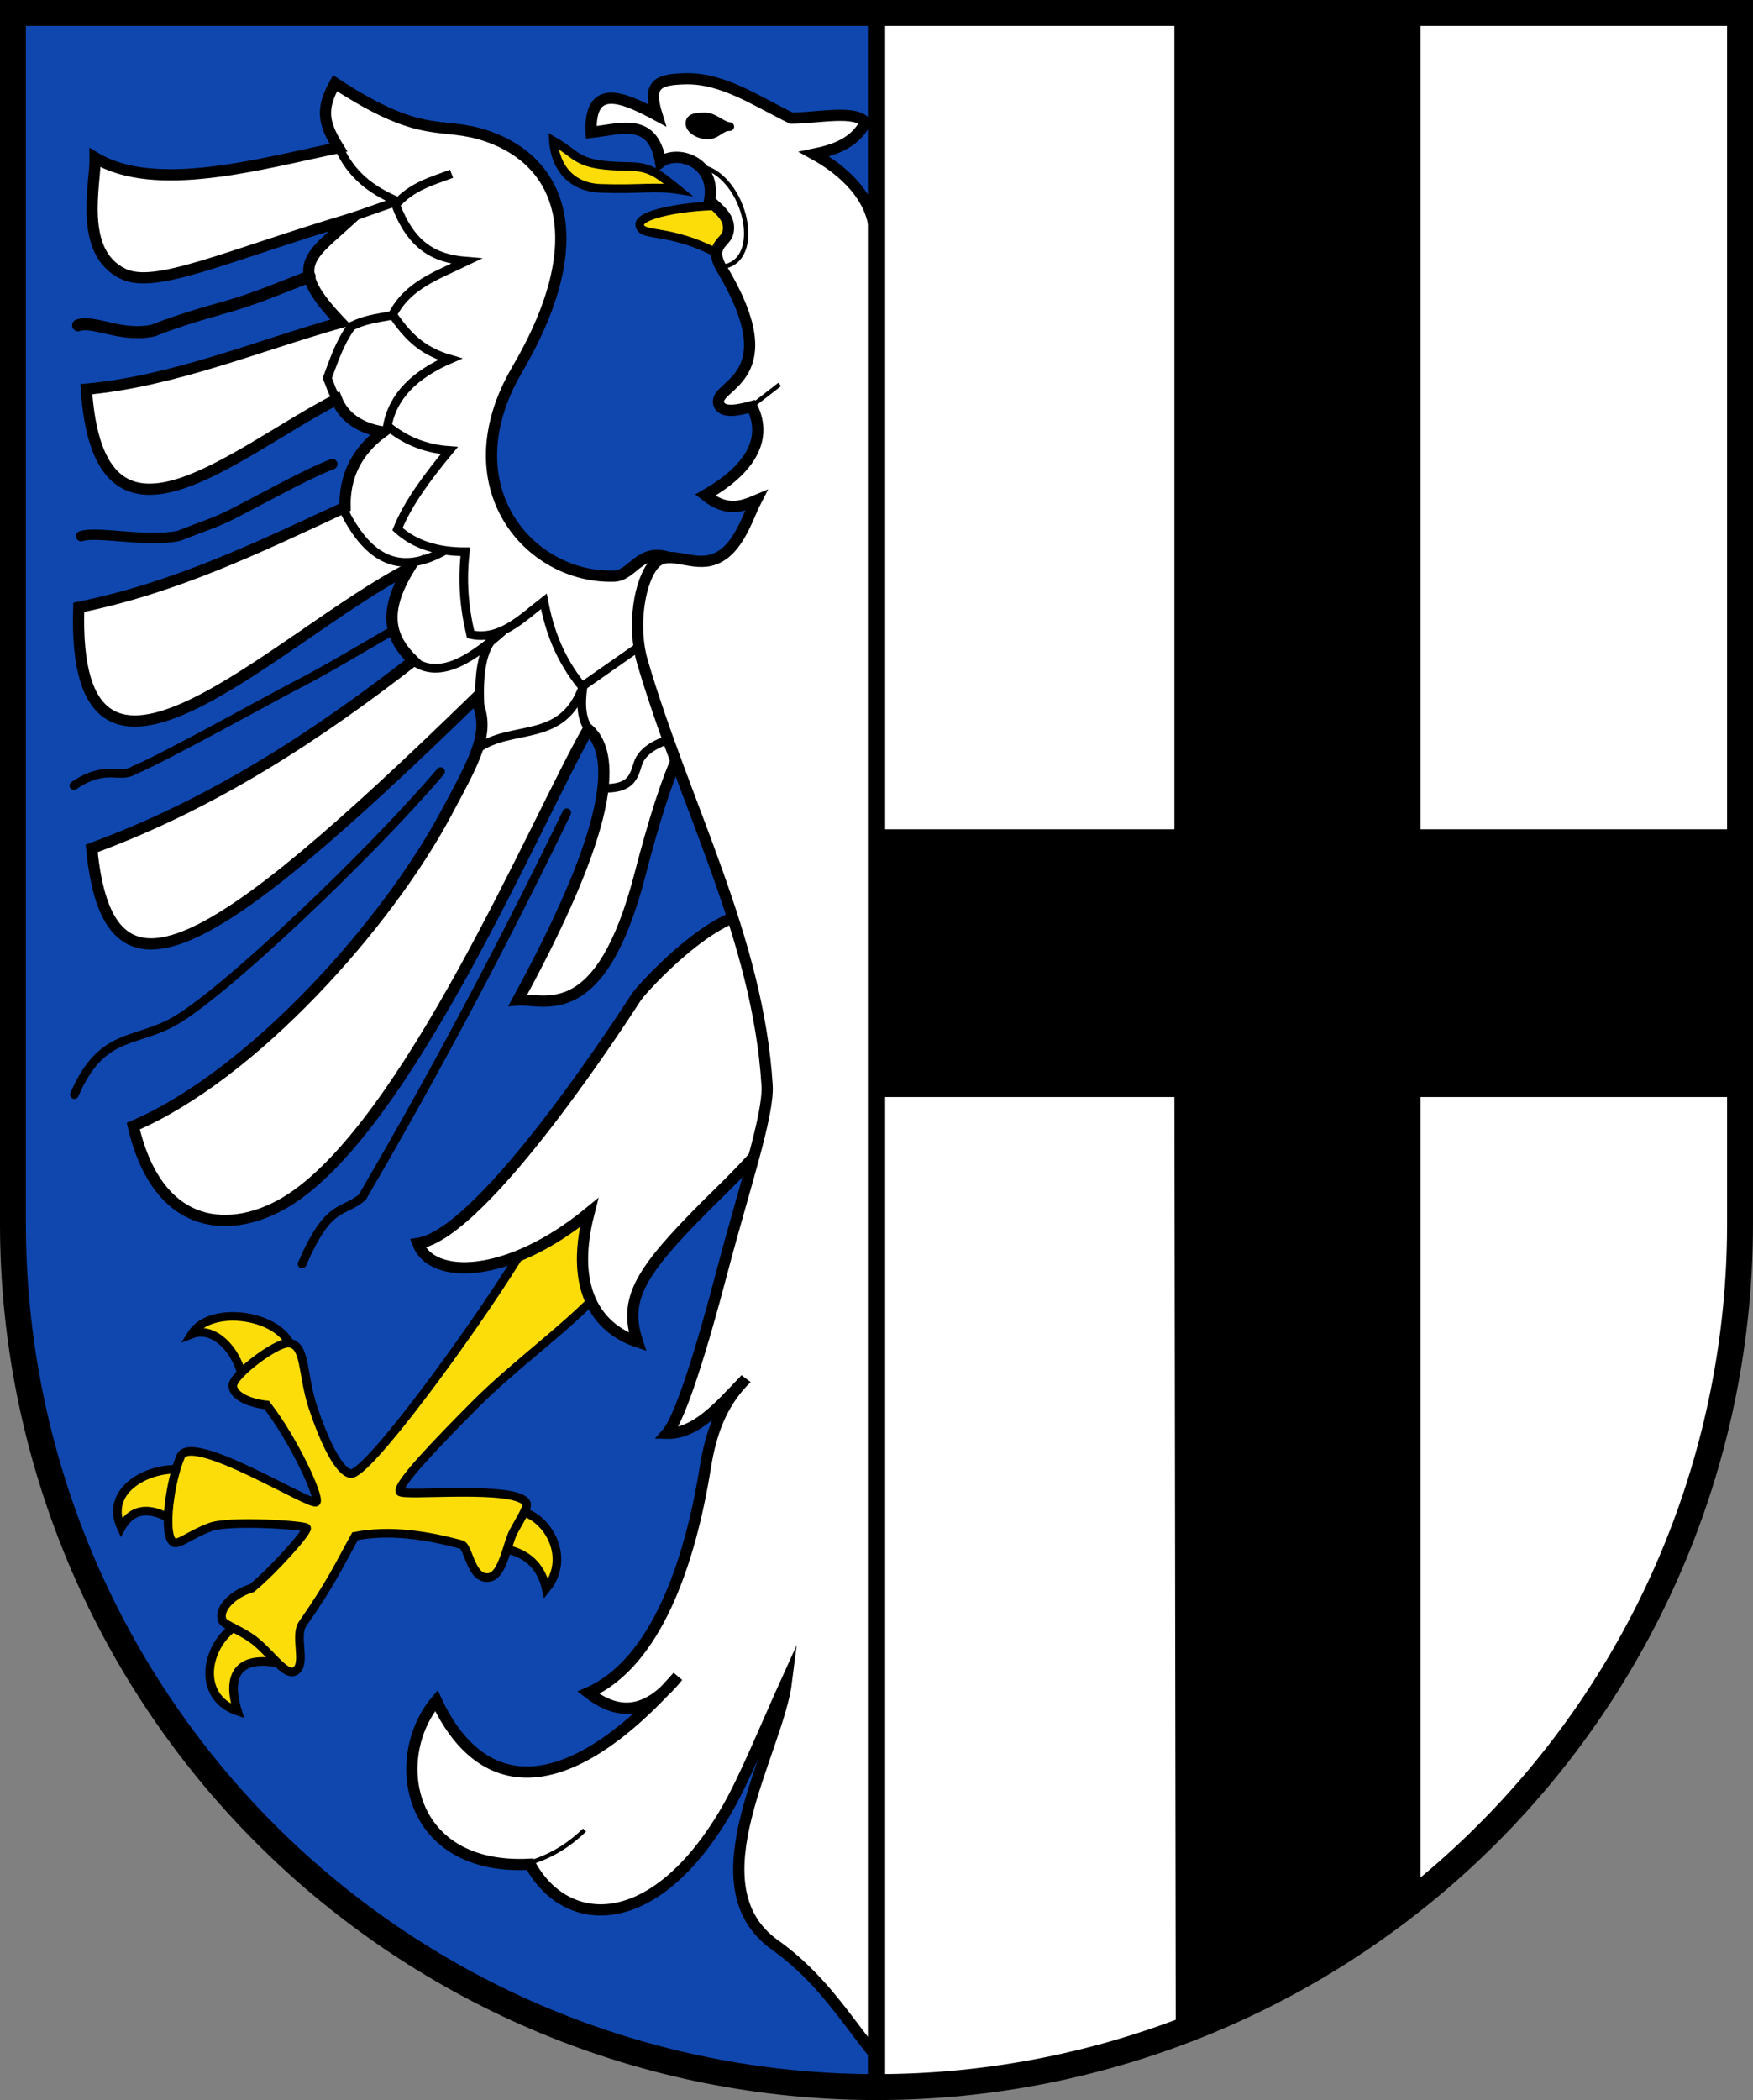 <?xml version="1.0" encoding="UTF-8"?>
<!-- Created with Inkscape (http://www.inkscape.org/) -->
<svg width="203mm" height="243.12mm" version="1.1" viewBox="0 0 203 243.12" xmlns="http://www.w3.org/2000/svg">
 <rect x="0" y="0" width="203" height="243.12" fill="#808080" stroke="none"/>
 <title>Wappen der ehemaligen Gemeinde Hachen</title>
 <g transform="translate(124.18 -27.274)">
  <g>
   <path d="m-122.68 28.774v140.18c-3e-5 26.505 10.536 51.925 29.289 70.667 18.754 18.742 44.189 29.271 70.71 29.271 26.522 3e-5 51.957-10.529 70.711-29.271s29.289-44.162 29.289-70.667l-1.1e-4 -140.18z" fill="#800000"/>
   <path d="m-122.68 28.774 2.1e-4 133.24c-3e-5 26.503 10.536 51.921 29.289 70.662 18.754 18.741 44.189 29.269 70.71 29.269 26.522 2e-5 51.957-10.528 70.711-29.269 18.754-18.741 29.289-44.159 29.289-70.662l-7.9e-4 -133.24z" fill="#008000"/>
   <path d="m-26.851 28.774-95.827 0.172v124.83c-3e-5 26.522 10.536 51.957 29.289 70.71 18.754 18.754 44.189 29.29 70.71 29.29 26.522 2e-5 51.957-10.536 70.711-29.289s29.289-44.189 29.289-70.711v-125z" fill="#800080"/>
   <path d="m-122.69 28.774h100v240.08c-55.002 0-100-45.002-100-100.07z" fill="#0f47af"/>
   <path d="m-22.683 28.774h100v144.93c-0.436 35.512-31.965 95.078-100 95.078z" fill="#fff"/>
  </g>
  <path d="m12.318 28.774v95.004h-35.001v30.001h35.001l0.159 109.21c7.323-3.115 19.869-10.778 27.342-16.706l-3e-5 -92.504h37.502l-0.593-30.001h-36.909v-95.004z" fill-rule="evenodd" stroke="#000" stroke-width="1"/>
  <g fill="#fcdd09" fill-rule="evenodd" stroke="#000">
   <path d="m-39.183 51.163c-3.964-0.343-11.074 0.71-10.915 2.151 0.181 1.634 3.876-0.022 10.935 4.401"/>
   <path d="m-66.247 202.6c3.767-2.161 8.978 4.112 5.321 8.594-1.008-4.435-4.723-4.713-6.976-4.877"/>
   <path d="m-100.82 198.08c-3.767-2.161-11.725 0.817-9.319 6.03 2.103-3.739 5.802-0.946 7.281-0.056"/>
   <path d="m-94.667 214.63c-5.109 0.785-7.718 8.763-2.006 10.736-1.662-5.376 1.364-6.431 5.462-5.377"/>
   <path d="m-90.235 184.37c-0.041-4.704-9.378-6.399-11.735-2.655 2.858-1.095 5.792 2.567 5.972 5.961"/>
   <path d="m-56.478 162.74-7.853 10.338c-5.502 8.847-17.428 25.079-19.25 24.792-1.363-0.215-3.042-3.711-4.362-7.667-1.276-3.821-0.787-7.275-2.802-7.439-1.431-0.116-6.469 3.688-6.474 4.92-0.004 1.228 2.079 2.072 3.916 2.239 3.3 4.28 6.155 10.675 5.751 11.226-0.481 0.656-14.426-8.153-15.709-5.265-1.184 2.666-2.117 9.03-0.863 9.926 0.566 0.405 1.941-0.881 4.313-1.752 2.234-0.821 11.051-0.215 11.138 0.112 0.124 0.469-3.845 4.896-6.343 6.961-2.052 0.594-3.988 2.344-3.41 3.742 0.225 0.546 2.45 1.213 4.047 2.601 2.009 1.745 3.437 4.016 4.498 3.182 1.158-0.91-0.223-4.002 0.746-5.392 3.382-4.854 4.243-6.842 6.073-10.144 4.102-0.783 8.275-0.117 12.305 0.963 0.885 0.237 1.087 4.263 3.318 3.785 1.498-0.321 2.021-3.988 2.738-5.301 0.844-1.544 1.667-2.817 1.491-3.244-0.912-2.218-14.499-0.736-14.673-1.381-0.25-0.925 4.566-5.876 8.59-9.934 4.707-4.747 10.386-8.694 14.706-13.276l5.878-8.294z"/>
  </g>
  <g stroke="#000">
   <g>
    <path d="m-50.47 142.67c0.609-0.915 8.963-10.201 14.321-9.817l4.209 17.61c1.314 5.496-6.929 12.809-10.58 16.48-7.528 7.569-9.49 10.71-7.834 15.679-3.991-1.329-8.089-5.332-5.621-14.942-9.45 7.739-18.245 7.776-19.822 3.545 7.788-1.109 24.722-27.646 25.327-28.556z" fill="#fff" fill-rule="evenodd" stroke-width="1.3"/>
    <path d="m-64.293 70.066c-7.864 13.43 1.312 24.184 11.209 23.909 2.268-0.063 3.027-3.54 6.72-2.027l4.596 18.126c-2.448 0.437-4.991 5.688-8.296 18.436-4.586 17.688-11.059 14.317-14.14 14.537 8.658-15.886 12.519-27.472 8.144-31.354-6.08 10.635-21.037 46.363-35.031 54.749-6.011 3.602-14.713 3.777-17.656-8.799 13.908-5.955 29.407-23.434 36.228-36.209 3.402-6.371 5.306-9.561 3.386-13.278-30.941 30.094-42.52 36.925-44.432 17.334 14.113-5.165 26.194-13.141 37.236-21.719-2.74-2.675-3.593-5.587-0.462-10.706-15.273 7.832-39.175 32.843-38.271 4.516 11.093-2.236 20.669-6.86 30.837-11.59-0.082-3.587 1.357-6.498 4.367-8.711-2.544-0.409-4.501-1.662-5.342-3.774-12.217 6.322-27.495 20.464-28.983-1.174 10.094-0.93 19.672-4.962 29.459-7.733-6.3-6.588-3.677-7.507 1.251-12.034-14.873 4.469-22.732 8.213-26.455 6.411-5.238-2.535-3.184-10.438-3.231-13.446 6.975 4.211 19.208 0.688 28.173-1.159-1.817-2.909-2.035-4.508-0.399-7.465 10.451 6.84 12.189 4.229 17.745 6.175 8.123 2.845 12.365 11.583 3.347 26.983z" fill="#fff" fill-rule="evenodd" stroke-miterlimit="8" stroke-width="1.3"/>
    <path d="m-71.89 47.388c-2.242 0.855-4.556 1.42-6.471 3.582 1.75 4.637 4.311 6.237 8.197 6.544-3.455 1.664-6.761 2.749-8.551 6.188 1.643 2.306 3.177 4.135 6.655 5.152-4.059 1.758-6.636 4.256-7.26 7.731 1.919 1.577 4.227 2.636 7.176 2.841-2.388 2.874-4.78 6.034-6.01 9.1 2.054 1.875 4.764 2.627 7.86 2.624-0.369 3.241-0.183 6.183 0.611 9.572 3.384 0.768 5.928-1.855 8.484-3.84 0.632 3.29 1.759 6.579 4.423 9.869l6.425-4.491" fill="none"/>
    <path d="m-46.619 112.85c-1.233 0.379-3.205 1.234-3.698 2.858-0.472 1.554-0.839 2.778-3.664 2.831" fill="none"/>
    <path d="m-38.235 187.35c-2.668 2.787-5.416 5.946-8.7 5.857 1.585-1.821 4.102-10.075 6.359-18.668 2.588-9.85 5.44-18.173 5.227-21.627-1.058-17.122-9.593-32.488-14.446-49.055-1.204-4.112-0.321-9.457 1.415-11.336 1.502-1.626 4.011 0.157 6.374-0.355 3.179-0.69 4.288-4.814 5.391-6.954-1.652 0.696-3.43 1.361-5.903-0.611 4.813-2.725 7.417-6.259 5.408-10.263-1.262 0.34-3.577 0.96-3.854-0.421-0.44-2.194 8.009-2.782 0.401-15.478-1.645-2.745 0.427-3.033 0.686-4.25 0.377-1.769-1.1-2.643-2.128-3.726 0.788-4.438-3.727-5.907-5.675-4.411-0.882-5.342-4.713-3.805-8.036-3.452-0.249-5.799 3.71-4.085 7.623-1.976-1.131-3.609 0.05-4.145 3.245-4.232 4.347-0.119 8.238 2.575 12.313 4.562 3.09-0.015 7.403-1.009 8.577 0.508-1.278 2.404-3.599 3.17-5.943 3.655 3.423 1.891 6.849 5.005 7.027 9.237l0.191 211.03c-3.485-4.25-6.343-9.097-11.758-12.95-9.684-6.891 0.337-22.358 1.353-30.566-2.382 5.255-4.872 11.398-6.964 14.988-8.45 14.503-18.653 13.796-22.739 6.24-14.332 0.776-16.404-12.394-10.857-18.946 5.085 10.911 14.767 12.055 27.959-2.793-3.883 4.896-7.327 4.216-10.36 1.883 7.771-3.404 11.77-14.926 13.555-26.133 0.618-3.876 1.811-7.122 4.258-9.758z" fill="#fff" fill-rule="evenodd" stroke-miterlimit="8" stroke-width="1.3"/>
   </g>
   <path d="m-39.667 41.934c-1.001-0.05-1.477 0.957-2.537 0.957-1.06 0-2.081-0.636-2.081-1.321s0.701-0.76 1.761-0.76c1.06 0 1.937 1.051 2.857 1.125z" stroke-linecap="round" stroke-linejoin="round" stroke-width="1"/>
  </g>
  <g fill="none" stroke="#000">
   <g stroke-width=".5">
    <path d="m-42.717 46.614c4.867 1.336 7.084 10.838 2.231 11.547"/>
    <path d="m-33.888 71.78-2.966 2.298"/>
    <path d="m-56.486 239.14c-1.562 1.503-3.446 2.842-6.109 3.707"/>
   </g>
   <path d="m-84.904 44.425c1.389 3.034 3.631 4.83 6.738 6.146l-5.945 2.081" stroke-linejoin="round" stroke-width="1"/>
   <g>
    <path d="m-78.762 63.784c-2.057 0.371-3.236 0.519-4.709 1.256-1.449 2.009-2.046 4.004-2.811 6.013 0.433 0.969 0.466 1.428 1.077 2.382"/>
    <path d="m-72.776 91.069c-5.633 3.115-9.06 0.347-11.615-4.748"/>
    <path d="m-76.551 103.61c3.357 2.776 7.635-0.65 10.652-3.309-2.938 1.299-2.91 6.35-2.609 9.989"/>
    <path d="m-55.805 111.98c-1.097-1.391-1.141-3.115-0.864-5.194-2.4 6.639-8.153 4.269-12.225 7.161"/>
   </g>
  </g>
  <path d="m-54.625 49.081c4.632 0.161 6.299-0.272 8.968 0.149-2.35-1.901-3.235-2.658-5.728-2.686-6.186-0.07-5.609-1.173-8.709-2.957 0.218 3.003 2.02 5.376 5.468 5.494z" fill="#fcdd09" fill-rule="evenodd" stroke="#000"/>
  <g fill="none" stroke="#000">
   <g stroke-linecap="round">
    <path d="m-88.331 59.286c-3.08 1.18-6.119 2.507-9.301 3.416-2.854 0.815-5.749 1.626-8.825 2.841-3.729 0.787-6.786-1.226-8.674-0.608" stroke-width="1.4"/>
    <path d="m-85.699 81.004c-3.08 1.18-8.427 4.191-11.64 5.813-1.992 1.005-3.06 1.275-6.136 2.49-3.729 0.787-9.417-0.583-11.304 0.035" stroke-width="1.2"/>
    <g>
     <path d="m-79.063 100.47c-2.846 1.648-7.784 4.601-10.996 6.222-1.992 1.005-15.513 8.524-18.588 9.74-1.683 1.08-3.22-0.758-6.978 1.789"/>
     <path d="m-73.158 116.6c-8.225 9.657-25.371 25.955-31.05 29.023-4.53 2.447-8.237 1.178-11.36 8.371"/>
     <path d="m-58.542 121.36c-12.001 24.764-21.786 41.194-23.683 44.516-2.359 1.965-3.852 0.535-6.975 7.728"/>
    </g>
   </g>
   <path d="m-122.68 28.774v140.18c-3e-5 26.505 10.536 51.925 29.289 70.667 18.754 18.742 44.189 29.271 70.71 29.271 26.522 3e-5 51.957-10.529 70.711-29.271s29.289-44.162 29.289-70.667l-1.1e-4 -140.18z" stroke-linecap="square" stroke-miterlimit="8" stroke-width="3"/>
   <path d="m-22.679 28.774v240" stroke-width="2"/>
  </g>
 </g>
</svg>
